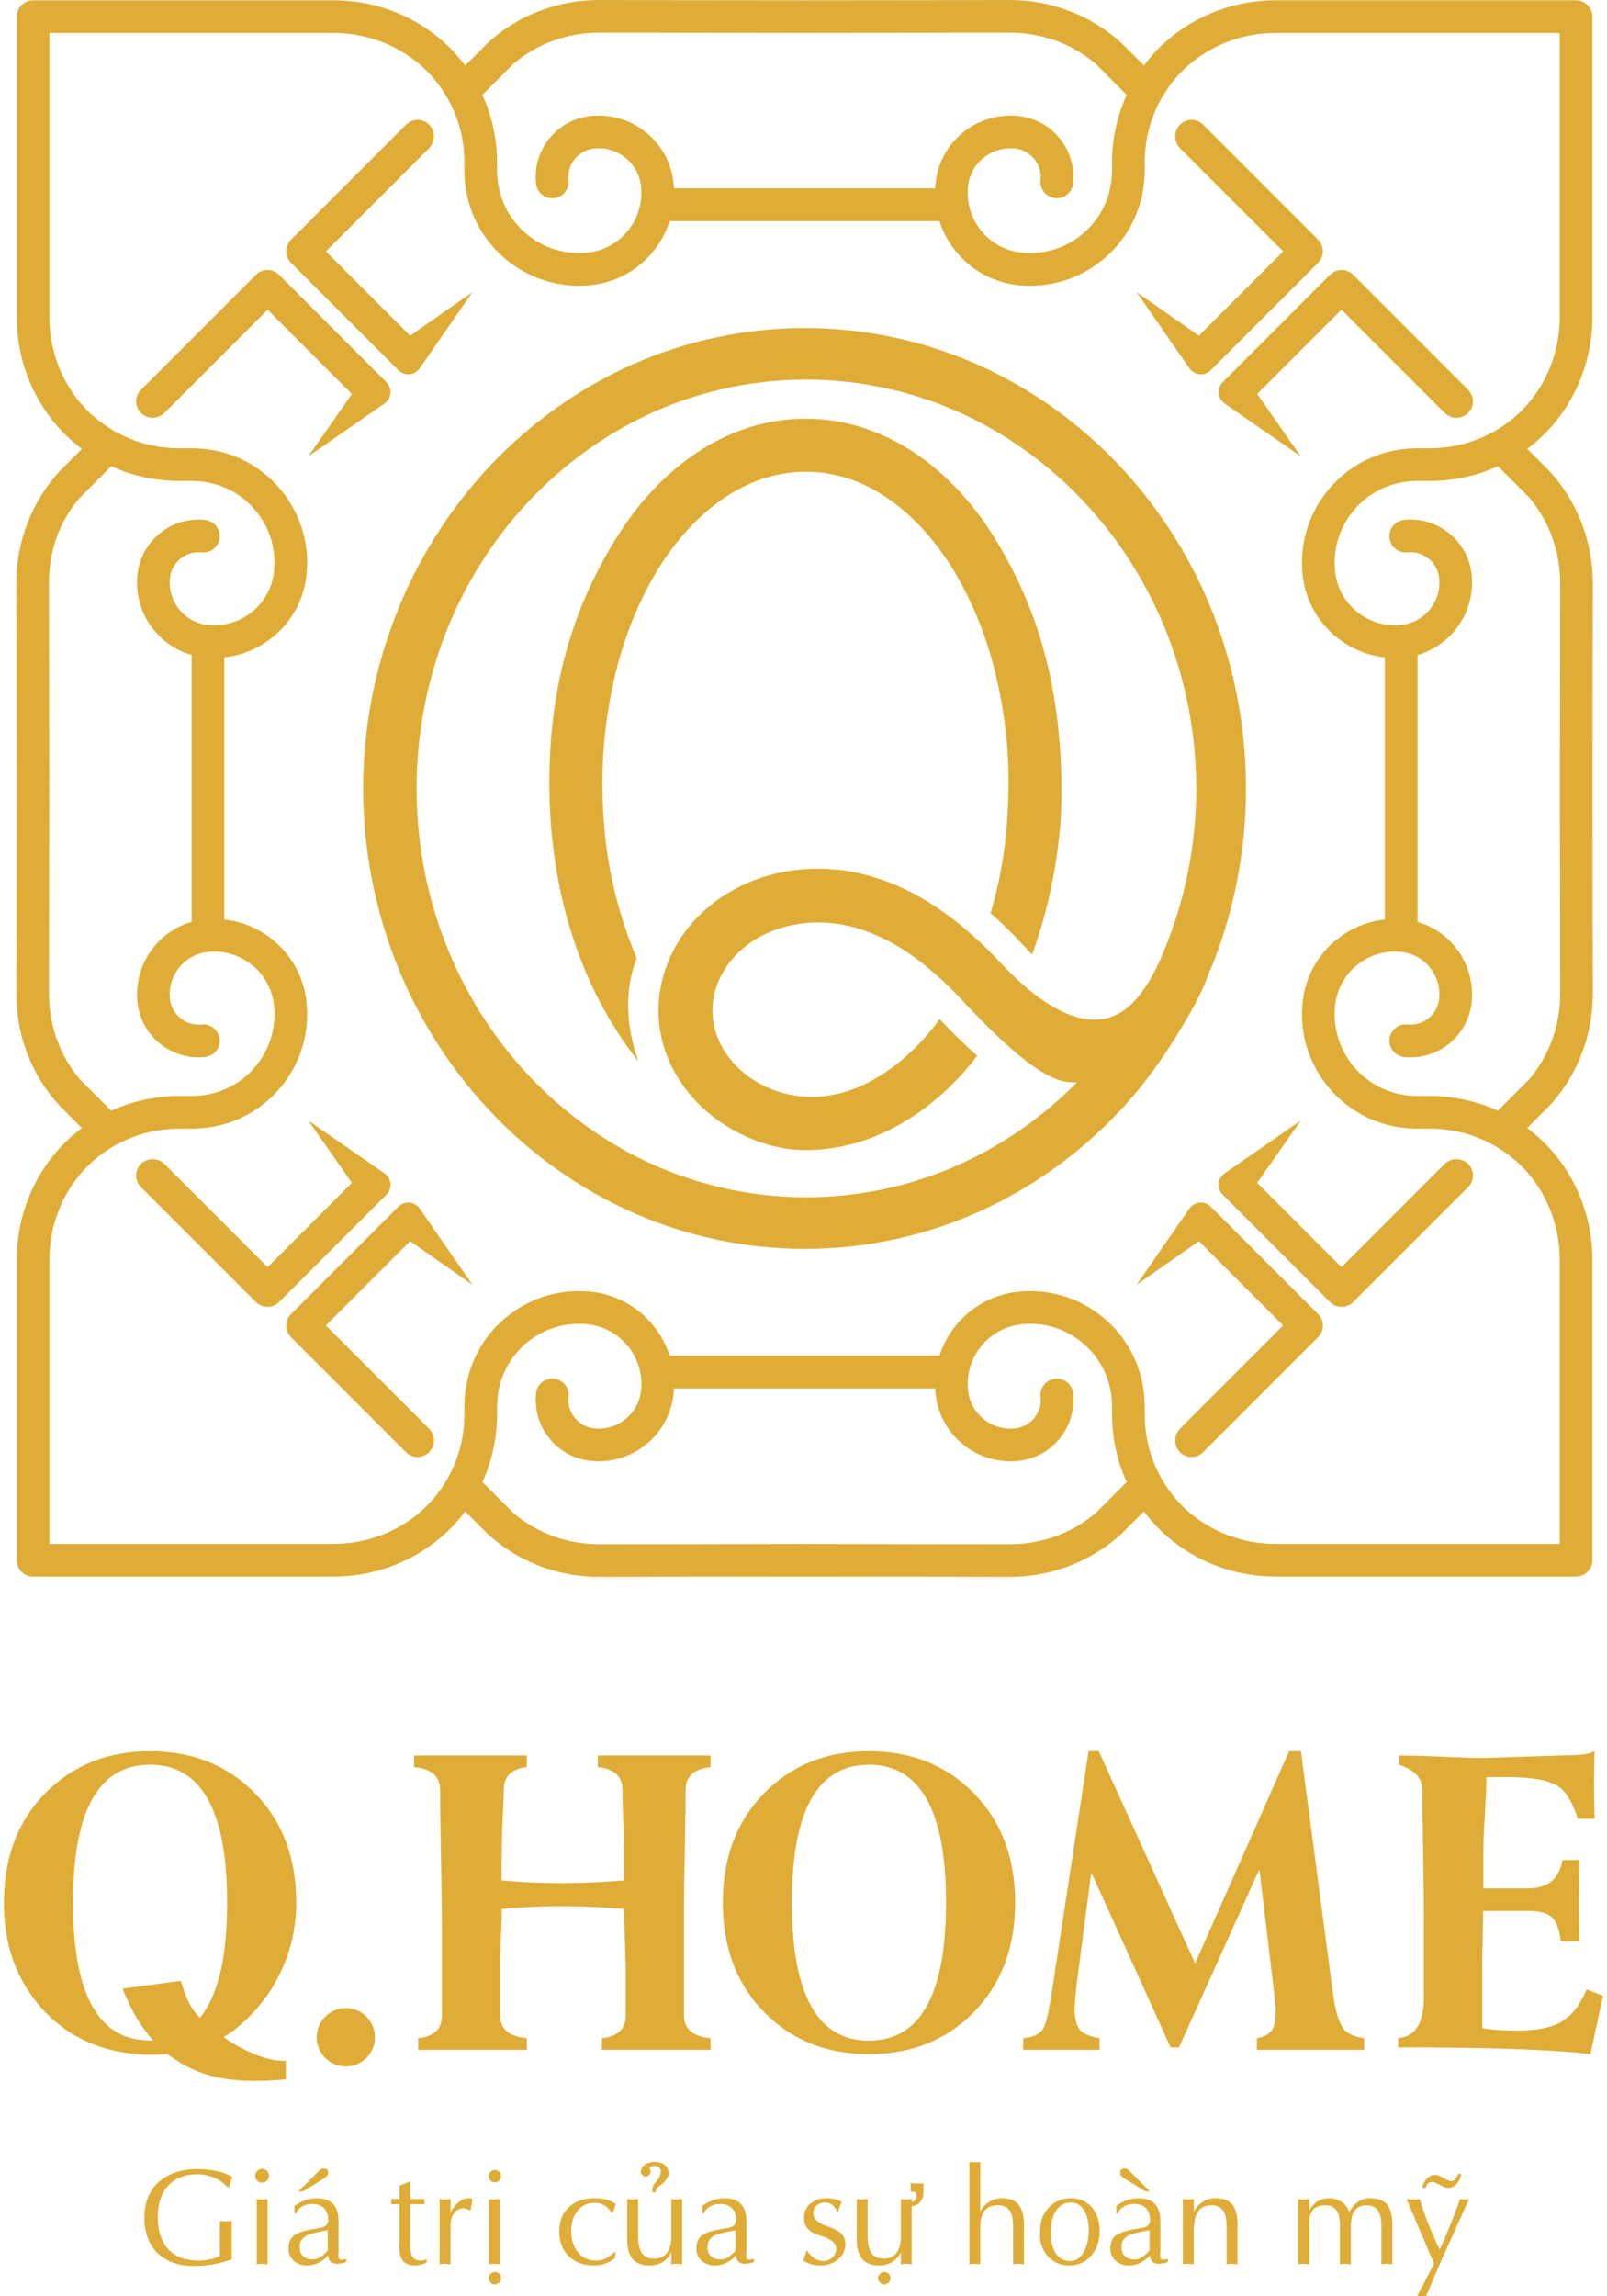 <?xml version="1.0" encoding="utf-8"?>
<!-- Generator: Adobe Illustrator 17.0.0, SVG Export Plug-In . SVG Version: 6.00 Build 0)  -->
<!DOCTYPE svg PUBLIC "-//W3C//DTD SVG 1.0//EN" "http://www.w3.org/TR/2001/REC-SVG-20010904/DTD/svg10.dtd">
<svg version="1.0" id="Layer_1" xmlns="http://www.w3.org/2000/svg" xmlns:xlink="http://www.w3.org/1999/xlink" x="0px" y="0px"
	 width="140px" height="200px" viewBox="0 0 140 200" enable-background="new 0 0 140 200" xml:space="preserve">
<g>
	<path fill="#DFAD37" d="M19.956,190.511h-0.122c-0.324-0.37-0.718-0.653-1.183-0.848c-0.465-0.195-0.962-0.292-1.49-0.292
		c-1.037,0-1.866,0.326-2.486,0.978c-0.619,0.652-0.928,1.567-0.928,2.743c0,1.197,0.301,2.128,0.905,2.795
		c0.603,0.668,1.486,1.001,2.647,1.001c0.332,0,0.657-0.034,0.978-0.102c0.321-0.067,0.612-0.168,0.875-0.304v-3.032l0.52,0.024
		l0.52-0.024v3.339c-0.52,0.185-1.057,0.327-1.605,0.425c-0.55,0.099-1.089,0.148-1.618,0.148c-1.447,0-2.555-0.399-3.322-1.198
		c-0.709-0.744-1.064-1.751-1.064-3.02c0-1.356,0.438-2.406,1.314-3.154c0.83-0.71,1.933-1.065,3.31-1.065
		c0.613,0,1.183,0.059,1.71,0.176c0.526,0.118,0.967,0.287,1.322,0.507c-0.054,0.128-0.105,0.272-0.154,0.434
		C20.038,190.204,19.994,190.361,19.956,190.511"/>
	<path fill="#DFAD37" d="M23.434,189.515c0,0.158-0.06,0.297-0.179,0.414c-0.12,0.117-0.259,0.176-0.417,0.176
		c-0.166,0-0.309-0.057-0.431-0.17c-0.122-0.114-0.183-0.254-0.183-0.42s0.061-0.31,0.183-0.434
		c0.122-0.123,0.265-0.186,0.431-0.186c0.158,0,0.297,0.061,0.417,0.181C23.374,189.196,23.434,189.343,23.434,189.515
		 M23.312,191.529v5.688l-0.474-0.045c-0.086,0-0.152,0.001-0.2,0.005c-0.049,0.004-0.138,0.018-0.269,0.041v-5.688
		c0.115,0.016,0.198,0.027,0.245,0.035c0.049,0.008,0.123,0.011,0.224,0.011L23.312,191.529z"/>
	<path fill="#DFAD37" d="M29.498,193.451v2.749l-0.024,0.168c0,0.158,0.019,0.273,0.059,0.344c0.038,0.071,0.121,0.106,0.248,0.106
		l0.376-0.074v0.26c-0.1,0.059-0.218,0.098-0.353,0.122l-0.428,0.046c-0.228,0-0.411-0.055-0.55-0.165
		c-0.139-0.109-0.224-0.3-0.254-0.57l-0.094,0.122c-0.509,0.506-1.095,0.758-1.759,0.758c-0.439,0-0.814-0.137-1.122-0.411
		c-0.309-0.273-0.463-0.627-0.463-1.059c0-0.466,0.135-0.829,0.407-1.085c0.272-0.257,0.87-0.464,1.797-0.622
		c0.401-0.066,0.666-0.117,0.792-0.156c0.308-0.105,0.464-0.313,0.464-0.625c0-0.444-0.12-0.788-0.357-1.033
		c-0.237-0.245-0.585-0.368-1.044-0.368c-0.387,0-0.718,0.103-0.996,0.307c-0.22,0.158-0.353,0.332-0.4,0.521h-0.144v-0.66
		c0.308-0.216,0.617-0.38,0.926-0.494c0.309-0.114,0.64-0.171,0.996-0.171C28.857,191.459,29.498,192.123,29.498,193.451
		 M27.496,189.371c0.046-0.046,0.113-0.115,0.2-0.205c0.087-0.091,0.169-0.164,0.246-0.217c0.05-0.024,0.098-0.049,0.145-0.076
		h0.093c0.217,0,0.351,0.079,0.405,0.237v0.144c0,0.097-0.008,0.16-0.024,0.192c-0.096,0.085-0.191,0.171-0.283,0.26l-1.875,1.157
		h-0.398L27.496,189.371z M28.549,195.985v-1.73l-0.428,0.07c-0.702,0.142-1.137,0.254-1.303,0.335
		c-0.474,0.212-0.712,0.552-0.712,1.019c0,0.37,0.102,0.648,0.302,0.832c0.2,0.186,0.488,0.279,0.861,0.279
		c0.166,0,0.338-0.044,0.516-0.131c0.176-0.086,0.319-0.192,0.428-0.315c0.065-0.05,0.138-0.115,0.217-0.194
		C28.509,196.071,28.549,196.016,28.549,195.985"/>
	<path fill="#DFAD37" d="M34.798,190.366l0.949-0.376v1.538h1.255l-0.023,0.261l0.023,0.191h-1.255v2.987l-0.023,0.404
		c0,0.583,0.082,0.99,0.248,1.221c0.142,0.197,0.359,0.295,0.648,0.295c0.105,0,0.205-0.011,0.304-0.034
		c0.099-0.024,0.181-0.044,0.246-0.064v0.29c-0.158,0.061-0.329,0.116-0.513,0.165c-0.183,0.047-0.344,0.072-0.482,0.072
		c-0.467,0-0.809-0.116-1.025-0.348c-0.251-0.267-0.376-0.711-0.376-1.337l0.023-0.191v-3.461h-0.734
		c0.015-0.046,0.023-0.117,0.023-0.213c0-0.112-0.008-0.192-0.023-0.238h0.734V190.366z"/>
	<path fill="#DFAD37" d="M38.3,197.217v-5.688c0.12,0.016,0.202,0.027,0.249,0.035c0.046,0.008,0.121,0.011,0.225,0.011l0.475-0.046
		v1.186l0.046-0.145c0.22-0.332,0.445-0.593,0.676-0.782c0.274-0.219,0.546-0.33,0.817-0.33c0.134,0,0.262,0.024,0.382,0.07
		l-0.168,0.995c-0.189-0.062-0.378-0.126-0.567-0.191c-0.317,0-0.569,0.096-0.759,0.289c-0.185,0.22-0.302,0.431-0.353,0.637
		c-0.05,0.204-0.075,0.498-0.075,0.879v3.078l-0.475-0.046c-0.088,0-0.156,0.002-0.202,0.006
		C38.526,197.181,38.435,197.195,38.3,197.217"/>
	<path fill="#DFAD37" d="M43.109,190.083c-0.143,0-0.27-0.055-0.379-0.166c-0.109-0.109-0.165-0.236-0.165-0.378
		c0-0.143,0.055-0.27,0.165-0.379c0.11-0.111,0.236-0.165,0.379-0.165c0.15,0,0.279,0.053,0.384,0.159
		c0.107,0.106,0.16,0.235,0.16,0.385c0,0.142-0.055,0.269-0.165,0.378C43.378,190.028,43.251,190.083,43.109,190.083
		 M43.109,198.971c-0.143,0-0.27-0.055-0.379-0.166c-0.109-0.109-0.165-0.236-0.165-0.378c0-0.143,0.055-0.269,0.165-0.379
		c0.11-0.109,0.236-0.165,0.379-0.165c0.15,0,0.279,0.053,0.384,0.159c0.107,0.106,0.16,0.235,0.16,0.385
		c0,0.142-0.055,0.269-0.165,0.378C43.378,198.916,43.251,198.971,43.109,198.971 M43.537,191.529v5.688l-0.474-0.045
		c-0.089,0-0.157,0.001-0.203,0.005c-0.046,0.004-0.137,0.018-0.272,0.041v-5.688c0.12,0.016,0.202,0.027,0.249,0.035
		c0.046,0.008,0.121,0.011,0.226,0.011L43.537,191.529z"/>
	<path fill="#DFAD37" d="M53.652,191.957l-0.261,0.781H53.3c-0.012-0.008-0.051-0.059-0.116-0.154
		c-0.065-0.094-0.139-0.178-0.22-0.252c-0.128-0.146-0.298-0.262-0.509-0.346c-0.212-0.085-0.43-0.128-0.654-0.128
		c-0.645,0-1.154,0.251-1.528,0.753c-0.339,0.454-0.509,1.018-0.509,1.689c0,0.768,0.196,1.392,0.588,1.869
		c0.391,0.478,0.914,0.718,1.57,0.718c0.332,0,0.629-0.068,0.892-0.203c0.196-0.104,0.445-0.289,0.746-0.556l0.069,0.024
		l-0.069,0.544c-0.262,0.204-0.545,0.358-0.85,0.462c-0.305,0.105-0.624,0.157-0.956,0.157c-0.964,0-1.718-0.286-2.262-0.857
		c-0.513-0.535-0.77-1.238-0.77-2.105c0-0.903,0.282-1.612,0.848-2.124c0.566-0.513,1.302-0.77,2.208-0.77
		c0.374,0,0.704,0.036,0.992,0.107C53.057,191.638,53.351,191.769,53.652,191.957"/>
	<path fill="#DFAD37" d="M59.428,191.529v5.688l-0.474-0.046c-0.086,0-0.152,0.002-0.201,0.006
		c-0.047,0.005-0.138,0.018-0.269,0.041v-1.041c-0.396,0.76-1.029,1.139-1.898,1.139c-0.656,0-1.145-0.184-1.464-0.552
		c-0.321-0.369-0.48-0.953-0.48-1.751v-3.484c0.119,0.016,0.202,0.027,0.247,0.035c0.047,0.008,0.123,0.011,0.227,0.011l0.474-0.046
		v3.2c0,0.664,0.106,1.162,0.318,1.493c0.212,0.331,0.58,0.497,1.105,0.497c0.544,0,0.937-0.212,1.181-0.637
		c0.193-0.324,0.289-0.752,0.289-1.285v-3.269c0.116,0.016,0.198,0.027,0.246,0.035c0.049,0.008,0.123,0.011,0.224,0.011
		L59.428,191.529z M56.818,190.933v-0.127c0-0.069,0.009-0.154,0.029-0.252c0.019-0.098,0.041-0.168,0.063-0.211l0.474-0.625
		l0.105-0.225c0.038-0.12,0.067-0.244,0.086-0.37c0-0.282-0.191-0.448-0.572-0.498c-0.204,0.034-0.345,0.106-0.422,0.213
		c0.046,0.096,0.077,0.191,0.093,0.285c0,0.119-0.034,0.22-0.102,0.303c-0.068,0.082-0.169,0.132-0.304,0.147
		c-0.115,0-0.22-0.045-0.313-0.136c-0.093-0.09-0.139-0.196-0.139-0.315l0.122-0.319c0.023-0.062,0.071-0.122,0.145-0.179
		c0.061-0.078,0.187-0.152,0.376-0.224c0.19-0.071,0.378-0.107,0.568-0.107c0.142,0,0.242,0.006,0.298,0.018
		c0.055,0.011,0.16,0.043,0.315,0.095c0.155,0.052,0.266,0.125,0.335,0.218c0.19,0.192,0.283,0.422,0.283,0.688
		c0,0.097-0.041,0.213-0.123,0.351c-0.084,0.137-0.191,0.288-0.322,0.454l-0.301,0.226l-0.226,0.156
		c-0.062,0.062-0.098,0.113-0.109,0.154c-0.011,0.041-0.021,0.072-0.029,0.096l-0.011,0.185H56.818z"/>
	<path fill="#DFAD37" d="M65.029,193.451v2.749l-0.024,0.168c0,0.158,0.019,0.273,0.059,0.344c0.038,0.071,0.121,0.106,0.248,0.106
		l0.376-0.074v0.26c-0.1,0.059-0.218,0.098-0.353,0.122l-0.428,0.046c-0.228,0-0.411-0.055-0.55-0.165
		c-0.139-0.109-0.224-0.3-0.254-0.57l-0.094,0.122c-0.509,0.506-1.095,0.758-1.759,0.758c-0.44,0-0.814-0.137-1.123-0.411
		c-0.308-0.273-0.462-0.627-0.462-1.059c0-0.466,0.135-0.829,0.408-1.085c0.272-0.257,0.87-0.464,1.797-0.622
		c0.401-0.066,0.665-0.117,0.792-0.156c0.308-0.105,0.463-0.313,0.463-0.625c0-0.444-0.119-0.788-0.356-1.033
		c-0.238-0.245-0.586-0.368-1.045-0.368c-0.386,0-0.717,0.103-0.995,0.307c-0.22,0.158-0.353,0.332-0.4,0.521h-0.144v-0.66
		c0.308-0.216,0.616-0.38,0.926-0.494c0.308-0.114,0.64-0.171,0.996-0.171C64.388,191.459,65.029,192.123,65.029,193.451
		 M64.08,195.985v-1.73l-0.428,0.07c-0.702,0.142-1.137,0.254-1.303,0.335c-0.474,0.212-0.712,0.552-0.712,1.019
		c0,0.37,0.1,0.648,0.302,0.832c0.2,0.186,0.487,0.279,0.861,0.279c0.166,0,0.338-0.044,0.515-0.131
		c0.177-0.086,0.321-0.192,0.429-0.315c0.065-0.05,0.138-0.115,0.217-0.194C64.041,196.071,64.08,196.016,64.08,195.985"/>
	<path fill="#DFAD37" d="M70.237,196.055h0.093c0.158,0.247,0.358,0.455,0.599,0.624c0.24,0.17,0.492,0.255,0.755,0.255
		c0.316,0,0.589-0.1,0.818-0.301s0.345-0.463,0.345-0.787c0-0.482-0.467-0.858-1.401-1.129c-0.934-0.27-1.401-0.771-1.401-1.504
		c0-0.552,0.184-0.982,0.553-1.291c0.368-0.308,0.832-0.463,1.392-0.463c0.277,0,0.55,0.035,0.815,0.104
		c0.193,0.051,0.365,0.118,0.516,0.203c-0.121,0.286-0.217,0.571-0.29,0.857h-0.093c-0.089-0.216-0.226-0.402-0.411-0.556
		c-0.185-0.155-0.387-0.231-0.607-0.231c-0.317,0-0.573,0.082-0.77,0.248c-0.196,0.166-0.295,0.408-0.295,0.723
		c0,0.474,0.465,0.863,1.397,1.163c0.931,0.301,1.398,0.784,1.398,1.447c0,0.589-0.234,1.065-0.7,1.423
		c-0.418,0.316-0.911,0.474-1.482,0.474c-0.552,0-1.049-0.134-1.492-0.405c0.061-0.189,0.109-0.332,0.143-0.428
		C70.183,196.294,70.222,196.151,70.237,196.055"/>
	<path fill="#DFAD37" d="M79.427,191.79c0.15-0.039,0.255-0.099,0.315-0.182c0.06-0.084,0.09-0.189,0.09-0.316
		c0-0.158-0.032-0.268-0.093-0.33c-0.027-0.038-0.099-0.062-0.218-0.069c-0.117-0.008-0.179-0.026-0.187-0.053v-0.711l0.353,0.052
		h0.787l-0.024,0.185v0.451c0,0.208-0.02,0.388-0.061,0.541c-0.039,0.152-0.124,0.304-0.251,0.455
		c-0.093,0.112-0.194,0.192-0.301,0.239c-0.108,0.048-0.245,0.08-0.411,0.096v5.068l-0.475-0.045c-0.084,0-0.151,0.001-0.199,0.006
		c-0.049,0.003-0.139,0.017-0.27,0.039v-1.041c-0.397,0.76-1.029,1.14-1.898,1.14c-0.656,0-1.145-0.184-1.464-0.553
		c-0.321-0.368-0.481-0.952-0.481-1.751v-3.484c0.12,0.016,0.203,0.027,0.249,0.035c0.046,0.008,0.122,0.011,0.226,0.011
		l0.474-0.046v3.2c0,0.664,0.106,1.162,0.318,1.493c0.212,0.332,0.58,0.498,1.105,0.498c0.544,0,0.938-0.212,1.181-0.637
		c0.193-0.324,0.289-0.753,0.289-1.285v-3.27c0.116,0.016,0.199,0.027,0.246,0.035c0.049,0.008,0.122,0.011,0.222,0.011l0.475-0.046
		V191.79z M77.037,198.971c-0.143,0-0.271-0.055-0.382-0.165c-0.113-0.111-0.168-0.236-0.168-0.379c0-0.142,0.055-0.269,0.168-0.379
		c0.111-0.109,0.238-0.165,0.382-0.165c0.15,0,0.279,0.053,0.385,0.159c0.106,0.106,0.158,0.235,0.158,0.385
		c0,0.143-0.054,0.269-0.165,0.379C77.306,198.916,77.179,198.971,77.037,198.971"/>
	<path fill="#DFAD37" d="M84.449,197.217v-8.912l0.474,0.024l0.475-0.024v4.318c0.204-0.374,0.468-0.661,0.792-0.863
		c0.324-0.2,0.693-0.301,1.105-0.301c0.672,0,1.158,0.194,1.461,0.582c0.304,0.387,0.455,0.967,0.455,1.738v3.437l-0.474-0.046
		c-0.085,0-0.151,0.002-0.2,0.006c-0.049,0.004-0.14,0.018-0.275,0.041v-3.176c0-0.686-0.09-1.176-0.272-1.47
		c-0.204-0.332-0.554-0.498-1.053-0.498c-0.528,0-0.917,0.158-1.166,0.474c-0.248,0.317-0.373,0.792-0.373,1.425v3.245l-0.475-0.046
		c-0.088,0-0.156,0.002-0.202,0.006C84.675,197.181,84.585,197.195,84.449,197.217"/>
	<path fill="#DFAD37" d="M90.612,194.324c0-0.844,0.255-1.533,0.764-2.066c0.509-0.533,1.156-0.798,1.939-0.798
		c0.744,0,1.344,0.264,1.803,0.792c0.456,0.528,0.685,1.229,0.685,2.101c0,0.814-0.226,1.497-0.677,2.048
		c-0.498,0.61-1.165,0.914-2.001,0.914c-0.71,0-1.303-0.244-1.778-0.734c-0.505-0.525-0.757-1.189-0.757-1.991L90.612,194.324z
		 M93.291,191.836c-0.61,0-1.069,0.286-1.377,0.856c-0.251,0.467-0.376,1.068-0.376,1.8c0,0.671,0.125,1.225,0.376,1.661
		c0.301,0.52,0.737,0.781,1.307,0.781c0.552,0,0.979-0.321,1.279-0.961c0.236-0.506,0.353-1.062,0.353-1.672
		c0-0.649-0.106-1.189-0.318-1.62C94.258,192.118,93.843,191.836,93.291,191.836"/>
	<path fill="#DFAD37" d="M101.092,193.451v2.749l-0.024,0.168c0,0.158,0.02,0.273,0.059,0.344c0.038,0.071,0.121,0.106,0.248,0.106
		l0.376-0.074v0.26c-0.1,0.059-0.218,0.098-0.352,0.122l-0.429,0.046c-0.227,0-0.41-0.055-0.55-0.165
		c-0.138-0.109-0.224-0.3-0.254-0.57l-0.093,0.122c-0.509,0.506-1.096,0.758-1.76,0.758c-0.439,0-0.814-0.137-1.122-0.411
		c-0.309-0.273-0.463-0.627-0.463-1.059c0-0.466,0.135-0.829,0.408-1.085c0.272-0.257,0.871-0.464,1.797-0.622
		c0.401-0.066,0.666-0.117,0.792-0.156c0.309-0.105,0.464-0.313,0.464-0.625c0-0.444-0.119-0.788-0.357-1.033
		c-0.237-0.245-0.585-0.368-1.044-0.368c-0.386,0-0.718,0.103-0.996,0.307c-0.22,0.158-0.353,0.332-0.4,0.521H97.25v-0.66
		c0.308-0.216,0.617-0.38,0.926-0.494c0.309-0.114,0.641-0.171,0.996-0.171C100.452,191.459,101.092,192.123,101.092,193.451
		 M100.178,190.863h-0.405l-1.868-1.157c-0.097-0.089-0.192-0.175-0.284-0.26c-0.016-0.031-0.023-0.095-0.023-0.192v-0.144
		c0.053-0.158,0.187-0.237,0.398-0.237h0.099c0.046,0.027,0.093,0.052,0.139,0.076c0.08,0.053,0.165,0.125,0.251,0.217
		c0.087,0.09,0.154,0.159,0.2,0.205L100.178,190.863z M100.143,195.985v-1.73l-0.428,0.07c-0.702,0.142-1.137,0.254-1.302,0.335
		c-0.475,0.212-0.712,0.552-0.712,1.019c0,0.37,0.1,0.648,0.301,0.832c0.2,0.186,0.488,0.279,0.861,0.279
		c0.166,0,0.339-0.044,0.516-0.131c0.177-0.086,0.319-0.192,0.428-0.315c0.065-0.05,0.138-0.115,0.217-0.194
		C100.103,196.071,100.143,196.016,100.143,195.985"/>
	<path fill="#DFAD37" d="M103.054,197.217v-5.688c0.12,0.016,0.203,0.027,0.249,0.035c0.046,0.008,0.121,0.011,0.225,0.011
		l0.475-0.046v1.094c0.204-0.374,0.468-0.661,0.792-0.863c0.325-0.2,0.693-0.301,1.105-0.301c0.68,0,1.168,0.19,1.468,0.568
		c0.299,0.378,0.448,0.962,0.448,1.753v3.437l-0.474-0.046c-0.085,0-0.151,0.002-0.2,0.006c-0.049,0.004-0.14,0.018-0.275,0.041
		v-3.176c0-0.633-0.078-1.094-0.237-1.383c-0.204-0.389-0.567-0.585-1.087-0.585c-0.584,0-0.993,0.214-1.233,0.642
		c-0.205,0.362-0.307,0.939-0.307,1.73v2.771l-0.475-0.046c-0.088,0-0.156,0.002-0.202,0.006
		C103.279,197.181,103.189,197.195,103.054,197.217"/>
	<path fill="#DFAD37" d="M113.1,197.217v-5.688c0.12,0.016,0.202,0.027,0.248,0.035c0.046,0.008,0.122,0.011,0.226,0.011
		l0.475-0.046v1.018c0.204-0.354,0.438-0.618,0.7-0.792c0.297-0.196,0.648-0.296,1.053-0.296c0.386,0,0.738,0.105,1.06,0.313
		c0.319,0.209,0.543,0.5,0.671,0.874c0.235-0.396,0.501-0.694,0.798-0.891c0.297-0.196,0.647-0.296,1.048-0.296
		c0.699,0,1.201,0.201,1.51,0.603c0.274,0.366,0.411,0.939,0.411,1.718v3.437l-0.474-0.046c-0.085,0-0.152,0.002-0.2,0.006
		c-0.049,0.004-0.14,0.018-0.275,0.041v-3.176c0-0.621-0.076-1.078-0.225-1.371c-0.205-0.397-0.571-0.596-1.099-0.596
		c-0.529,0-0.901,0.214-1.118,0.642c-0.155,0.309-0.231,0.735-0.231,1.279v3.223l-0.474-0.046c-0.089,0-0.157,0.002-0.203,0.006
		c-0.046,0.004-0.137,0.018-0.272,0.041v-3.482c0-1.108-0.419-1.662-1.255-1.662c-0.563,0-0.955,0.169-1.175,0.509
		c-0.165,0.255-0.248,0.646-0.248,1.175v3.46l-0.475-0.046c-0.088,0-0.156,0.002-0.202,0.006
		C113.325,197.181,113.235,197.195,113.1,197.217"/>
	<path fill="#DFAD37" d="M124.928,197.148l-2.395-5.619c0.096,0.016,0.187,0.027,0.274,0.035s0.184,0.011,0.292,0.011
		c0.089,0,0.189-0.006,0.298-0.017c0.11-0.011,0.201-0.021,0.274-0.029c0.236,0.745,0.488,1.458,0.756,2.141
		c0.268,0.683,0.599,1.439,0.998,2.269c0.251-0.52,0.552-1.223,0.905-2.104c0.353-0.882,0.643-1.65,0.87-2.306
		c0.062,0.016,0.125,0.027,0.189,0.035s0.135,0.011,0.218,0.011c0.061,0,0.186-0.015,0.376-0.046
		c-0.815,1.81-1.263,2.81-1.349,2.998c-0.633,1.393-1.061,2.346-1.285,2.858c-0.482,1.1-0.884,2.055-1.203,2.865
		c-0.073-0.016-0.14-0.027-0.2-0.035c-0.06-0.008-0.129-0.011-0.205-0.011c-0.112,0-0.195,0.003-0.248,0.011
		c-0.073,0.024-0.125,0.035-0.157,0.035L124.928,197.148z M124.204,190.557h-0.312c0.064-0.316,0.2-0.585,0.404-0.804
		c0.204-0.22,0.441-0.33,0.711-0.33c0.129,0,0.214,0.007,0.261,0.023l0.498,0.261c0.135,0.077,0.271,0.141,0.405,0.191
		c0.03,0.008,0.077,0.021,0.137,0.041s0.1,0.028,0.124,0.028c0.069,0,0.14-0.02,0.211-0.061c0.071-0.039,0.126-0.089,0.168-0.147
		c0.041-0.058,0.079-0.129,0.119-0.211c0.038-0.084,0.069-0.15,0.093-0.2h0.283c-0.062,0.332-0.184,0.61-0.365,0.833
		c-0.204,0.252-0.454,0.376-0.746,0.376c-0.12,0-0.205-0.007-0.257-0.022c-0.053-0.016-0.22-0.095-0.501-0.237
		c-0.15-0.078-0.263-0.133-0.336-0.168c-0.131-0.062-0.24-0.093-0.33-0.093l-0.237,0.046c-0.077,0.031-0.145,0.093-0.205,0.185
		C124.269,190.36,124.228,190.457,124.204,190.557"/>
	<path fill-rule="evenodd" clip-rule="evenodd" fill="#DFAD37" d="M30.128,174.903c1.402,0,2.539,1.137,2.539,2.539
		c0,1.402-1.137,2.539-2.539,2.539c-1.402,0-2.539-1.137-2.539-2.539C27.589,176.04,28.726,174.903,30.128,174.903"/>
	<path fill-rule="evenodd" clip-rule="evenodd" fill="#DFAD37" d="M36.074,153.914v-1.017h9.824v1.017
		c-1.342,0.14-2.01,0.804-2.01,1.979c0,0.524-0.033,1.383-0.095,2.57c-0.067,1.188-0.099,2.96-0.099,5.316
		c3.627,0.337,7.031,0.291,10.66,0v-3.281c0-0.511-0.023-1.279-0.067-2.303c-0.045-1.023-0.061-1.789-0.061-2.302
		c0-1.175-0.719-1.839-2.145-1.979v-1.017h9.824v1.017c-1.447,0.14-2.172,0.804-2.172,1.979c0,1.182-0.023,2.949-0.072,5.299
		c-0.05,2.357-0.072,4.116-0.072,5.285v9.062c0,1.175,0.773,1.839,2.316,1.979v1.017h-9.469v-1.017
		c1.387-0.14,2.077-0.804,2.077-1.979v-4.197l-0.16-5.084c-3.621-0.29-7.011-0.334-10.632,0c0,0.474-0.027,1.254-0.078,2.339
		c-0.044,1.035-0.067,1.814-0.067,2.338v4.605c0,1.175,0.774,1.839,2.322,1.979v1.017H36.43v-1.017
		c1.381-0.14,2.071-0.804,2.071-1.979v-7.332c0-1.372-0.028-3.424-0.078-6.158c-0.055-2.734-0.084-4.786-0.084-6.156
		C38.34,154.718,37.583,154.054,36.074,153.914"/>
	<path fill-rule="evenodd" clip-rule="evenodd" fill="#DFAD37" d="M19.472,177.432c0.383-0.221,0.745-0.466,1.081-0.737
		c1.261-1.013,2.41-2.362,3.04-3.367c1.475-2.344,2.216-4.883,2.216-7.617c0-3.953-1.23-7.156-3.687-9.615
		c-2.383-2.381-5.401-3.57-9.056-3.57c-3.643,0-6.656,1.189-9.04,3.57c-2.456,2.46-3.687,5.662-3.687,9.615
		c0,3.647,1.075,6.693,3.23,9.133c1.229,1.391,2.678,2.433,4.347,3.126c1.961,0.815,4.358,1.145,6.668,0.929
		c3.191,2.435,6.44,2.527,10.318,2.211v-1.62C23.417,179.572,21.333,178.713,19.472,177.432 M15.75,172.528
		c-2.013,0.269-3.058,0.408-5.071,0.675c0.524,1.41,1.527,3.291,2.67,4.522c-0.902,0.018-2.008-0.123-2.827-0.537
		c-2.775-1.34-4.161-5.166-4.161-11.478c0-8.008,2.233-12.009,6.705-12.009c4.483,0,6.722,4.001,6.722,12.009
		c0,4.758-0.79,8.103-2.369,10.036C16.416,174.757,16.08,173.56,15.75,172.528"/>
	<path fill-rule="evenodd" clip-rule="evenodd" fill="#DFAD37" d="M84.751,156.095c-2.383-2.382-5.403-3.57-9.055-3.57
		c-3.643,0-6.656,1.188-9.039,3.57c-2.456,2.459-3.687,5.669-3.687,9.615c0,3.958,1.23,7.173,3.687,9.633
		c2.383,2.381,5.396,3.568,9.039,3.568c3.653,0,6.673-1.188,9.055-3.568c2.456-2.461,3.688-5.676,3.688-9.633
		C88.439,161.764,87.207,158.554,84.751,156.095 M75.695,177.737c-4.471,0-6.705-4.007-6.705-12.026
		c0-8.008,2.234-12.009,6.705-12.009c4.484,0,6.722,4.001,6.722,12.009C82.417,173.73,80.179,177.737,75.695,177.737"/>
	<path fill-rule="evenodd" clip-rule="evenodd" fill="#DFAD37" d="M112.305,152.526h1.031l2.774,20.979
		c0.217,1.621,0.528,2.686,0.946,3.21c0.323,0.42,0.925,0.687,1.794,0.804v1.017h-9.351v-1.017c0.696-0.116,1.159-0.391,1.387-0.822
		c0.167-0.305,0.244-0.859,0.244-1.657c0-0.298-0.088-1.188-0.272-2.673l-1.131-9.457h-0.061l-6.951,15.413h-0.734l-6.857-15.127
		h-0.067l-1.203,9.202c-0.156,1.206-0.228,2.07-0.228,2.607c0,0.87,0.167,1.48,0.501,1.839c0.295,0.305,0.852,0.536,1.665,0.676
		v1.017h-6.656v-1.017c0.835-0.073,1.403-0.323,1.699-0.75c0.261-0.377,0.517-1.431,0.78-3.154l3.218-21.089h0.892l8.393,18.482
		L112.305,152.526z"/>
	<path fill-rule="evenodd" clip-rule="evenodd" fill="#DFAD37" d="M129.134,176.647c0.797,0.14,1.782,0.214,2.969,0.214
		c1.61,0,2.835-0.208,3.675-0.628c1.031-0.524,1.849-1.51,2.445-2.96l1.437,0.554l-1.109,5.085
		c-3.208-0.396-8.788-0.591-16.742-0.591v-0.803c1.487-0.141,2.234-1.316,2.234-3.514v-7.046c0-1.229-0.023-3.069-0.061-5.535
		c-0.045-2.461-0.068-4.306-0.068-5.53c0-1.01-0.68-1.742-2.039-2.192v-0.804c0.836,0,2.094,0.034,3.766,0.104
		c1.676,0.07,2.935,0.136,3.77,0.109l6.561-0.213c1.208-0.039,2.193,0.018,2.952-0.372c-0.076,2.08-0.07,3.812,0,5.882h-1.465
		c-0.456-1.401-1.008-2.332-1.648-2.782c-0.807-0.561-2.295-0.841-4.472-0.841h-1.843c0,0.664-0.045,1.724-0.128,3.179
		c-0.09,1.406-0.135,2.461-0.135,3.18v3.337h3.832c1.766,0,2.785-0.829,3.052-2.484h1.471c-0.07,2.514-0.073,4.57,0,7.081h-1.615
		c-0.123-1.023-0.378-1.717-0.774-2.082c-0.401-0.372-1.075-0.556-2.033-0.556h-3.964c0,0.537-0.012,1.347-0.034,2.437
		c-0.023,1.089-0.034,1.905-0.034,2.454V176.647z"/>
	<path fill-rule="evenodd" clip-rule="evenodd" fill="#DFAD37" d="M105.144,85.204c0.183-0.52,0.426-1.011,0.625-1.524
		c1.845-4.774,2.777-9.892,2.777-15.008c0-5.116-0.932-10.233-2.777-15.007c-1.85-4.784-4.607-9.213-8.105-12.964
		c-3.507-3.762-7.761-6.834-12.461-8.929c-4.713-2.102-9.872-3.197-15.03-3.204c-5.161-0.007-10.325,1.076-15.046,3.164
		c-4.713,2.088-8.98,5.153-12.504,8.911c-3.516,3.751-6.293,8.186-8.159,12.976c-1.864,4.784-2.827,9.919-2.827,15.053
		c0,5.135,0.963,10.268,2.827,15.053c1.866,4.79,4.643,9.224,8.159,12.975c3.524,3.76,7.791,6.825,12.504,8.911
		c4.721,2.091,9.885,3.172,15.046,3.165c5.159-0.007,10.318-1.101,15.03-3.202c4.7-2.096,8.954-5.168,12.461-8.93
		c2.38-2.551,4.337-5.462,6.055-8.489c0.501-0.881,0.967-1.784,1.348-2.725C105.097,85.355,105.118,85.278,105.144,85.204
		 M85.129,91.952c-1.141-1.016-2.22-2.069-3.263-3.186c-1.133,1.555-2.511,2.996-4.045,4.149c-2.996,2.245-6.557,3.348-10.22,2.093
		c-3.35-1.149-6.005-4.274-5.457-7.961c0.343-2.311,1.973-4.304,3.984-5.416c2.194-1.215,4.807-1.541,7.26-1.092
		c2.614,0.48,5.026,1.812,7.087,3.454c1.102,0.876,2.134,1.839,3.098,2.863c1.912,2.034,6.706,7.23,9.532,7.396l0.708,0.043
		l-0.508,0.493c-2.876,2.793-6.238,5.091-9.904,6.713c-4.152,1.838-8.685,2.787-13.225,2.78c-4.536-0.006-9.063-0.967-13.207-2.815
		c-4.151-1.851-7.905-4.568-11.003-7.891c-3.107-3.332-5.556-7.272-7.196-11.52c-1.646-4.258-2.476-8.822-2.476-13.385
		c0-4.561,0.83-9.125,2.476-13.383c1.64-4.249,4.09-8.187,7.196-11.52c3.098-3.322,6.852-6.04,11.003-7.893
		c4.144-1.847,8.673-2.807,13.207-2.813c4.54-0.008,9.074,0.943,13.225,2.779c4.162,1.841,7.932,4.553,11.043,7.874
		c3.125,3.332,5.592,7.277,7.251,11.531c1.663,4.268,2.522,8.845,2.522,13.425c0,4.58-0.859,9.158-2.522,13.426
		c-0.683,1.754-1.462,3.482-2.706,4.92c-0.865,1-1.946,1.676-3.284,1.782c-0.983,0.079-1.963-0.166-2.862-0.553
		c-0.956-0.412-1.857-0.995-2.681-1.631c-1.148-0.882-2.203-1.902-3.192-2.957c-1.116-1.19-2.313-2.305-3.587-3.322
		c-1.314-1.048-2.725-1.979-4.23-2.731c-1.553-0.776-3.21-1.355-4.919-1.671c-3.507-0.647-7.272-0.152-10.397,1.603
		c-1.612,0.905-3.05,2.12-4.151,3.608c-1.13,1.527-1.905,3.328-2.192,5.207c-0.288,1.903-0.074,3.894,0.641,5.684
		c0.698,1.745,1.813,3.311,3.205,4.572c0.831,0.751,1.752,1.396,2.739,1.925c1.82,0.976,3.812,1.594,5.885,1.636
		c3.162,0.062,6.201-0.885,8.894-2.507C81.271,96.209,83.432,94.208,85.129,91.952 M89.921,83.135
		c0.861-2.369,1.492-4.778,1.93-7.265c0.45-2.565,0.684-5.116,0.632-7.72c-0.164-7.958-1.772-14.896-6.071-21.664
		c-3.594-5.659-9.298-10.02-16.241-10.02c-6.941,0-12.659,4.395-16.259,10.05c-4.27,6.709-6.043,13.713-6.052,21.628
		c-0.007,8.709,2.31,17.386,7.757,24.305c-0.02-0.056-0.041-0.114-0.061-0.17c-0.989-2.921-1.191-5.914-0.098-8.83
		c-1.032-2.497-1.821-5.055-2.315-7.713c-0.466-2.509-0.661-5.04-0.661-7.591c0-3.059,0.35-6.052,1.034-9.034
		c0.707-3.077,1.772-5.943,3.321-8.702c2.739-4.874,7.415-9.299,13.334-9.322c5.959-0.023,10.599,4.451,13.346,9.343
		c1.51,2.689,2.556,5.486,3.263,8.484c0.719,3.049,1.097,6.098,1.08,9.232c-0.011,2.111-0.13,4.208-0.439,6.298
		c-0.256,1.726-0.639,3.418-1.124,5.092c0.692,0.594,1.341,1.224,1.979,1.876C88.832,81.98,89.367,82.567,89.921,83.135"/>
	<path fill-rule="evenodd" clip-rule="evenodd" fill="#DFAD37" d="M127.931,103.366l-10.02,10.018
		c-0.542,0.57-1.444,0.593-2.013,0.049c-0.009-0.007-0.021-0.019-0.03-0.028l-9.193-9.194l-0.164-0.165
		c-0.47-0.475-0.466-1.242,0.009-1.711c0.049-0.049,0.107-0.096,0.165-0.137l6.635-4.599l-3.794,5.426l7.342,7.343l8.983-8.985
		c0.56-0.551,1.462-0.572,2.031-0.03C128.453,101.895,128.473,102.797,127.931,103.366 M104.789,126.51l10.018-10.02
		c0.57-0.543,0.59-1.444,0.049-2.013c-0.009-0.009-0.02-0.023-0.029-0.029l-9.192-9.195l-0.166-0.163
		c-0.475-0.471-1.241-0.468-1.711,0.008c-0.049,0.049-0.095,0.107-0.138,0.165l-4.597,6.635l5.425-3.794l7.343,7.343l-8.984,8.984
		c-0.552,0.56-0.575,1.462-0.03,2.03C103.318,127.031,104.219,127.054,104.789,126.51 M12.253,103.366l10.02,10.018
		c0.542,0.57,1.444,0.593,2.013,0.049c0.009-0.007,0.021-0.019,0.03-0.028l9.193-9.194l0.164-0.165
		c0.471-0.475,0.466-1.242-0.009-1.711c-0.049-0.049-0.107-0.096-0.165-0.137l-6.635-4.599l3.794,5.426l-7.343,7.343l-8.983-8.985
		c-0.559-0.551-1.461-0.572-2.03-0.03C11.733,101.895,11.711,102.797,12.253,103.366 M70.092,120.93H58.716
		c-0.007,0.16-0.018,0.32-0.036,0.48c-0.187,1.744-1.042,3.311-2.407,4.411c-1.365,1.101-3.076,1.601-4.821,1.418
		c-1.421-0.152-2.698-0.849-3.595-1.963c-0.899-1.112-1.308-2.508-1.157-3.931c0.084-0.781,0.785-1.348,1.567-1.264
		c0.782,0.085,1.349,0.786,1.265,1.568c-0.071,0.666,0.121,1.318,0.541,1.839c0.42,0.521,1.017,0.849,1.682,0.92
		c0.992,0.105,1.959-0.182,2.732-0.804c0.773-0.622,1.257-1.511,1.363-2.498c0.308-2.868-1.777-5.456-4.646-5.762
		c-1.894-0.204-3.753,0.344-5.236,1.539c-1.482,1.196-2.41,2.898-2.613,4.791c-0.038,0.361-0.055,0.746-0.05,1.146
		c0,0.025,0,0.05-0.001,0.073c0.046,2.137-0.397,4.258-1.276,6.19l2.702,2.701c2.062,1.752,4.697,2.712,7.463,2.712
		c0,0,8.97,0,17.925-0.025c8.956,0.025,17.875,0.025,17.875,0.025c2.767,0,5.399-0.961,7.464-2.712l2.7-2.701
		c-0.877-1.931-1.321-4.053-1.274-6.19c-0.001-0.024-0.001-0.049-0.001-0.073c0.007-0.4-0.011-0.785-0.05-1.146
		c-0.204-1.893-1.132-3.595-2.614-4.791c-1.481-1.194-3.34-1.743-5.234-1.539c-2.869,0.306-4.953,2.893-4.646,5.762
		c0.106,0.988,0.59,1.876,1.364,2.498c0.772,0.622,1.74,0.909,2.731,0.804c0.664-0.071,1.262-0.399,1.683-0.92
		c0.42-0.52,0.612-1.173,0.54-1.839c-0.085-0.782,0.483-1.484,1.264-1.568c0.783-0.084,1.483,0.483,1.567,1.264
		c0.152,1.422-0.259,2.819-1.155,3.931c-0.899,1.114-2.176,1.811-3.596,1.963c-1.744,0.183-3.457-0.317-4.821-1.418
		c-1.365-1.1-2.218-2.667-2.407-4.411c-0.017-0.16-0.029-0.319-0.037-0.48H70.092z M35.395,126.51l-10.018-10.02
		c-0.57-0.543-0.59-1.444-0.049-2.013c0.008-0.009,0.021-0.023,0.029-0.029l9.193-9.195l0.165-0.163
		c0.474-0.471,1.241-0.468,1.711,0.008c0.049,0.049,0.096,0.107,0.137,0.165l4.598,6.635l-5.425-3.794l-7.343,7.343l8.983,8.984
		c0.552,0.56,0.575,1.462,0.033,2.03C36.866,127.031,35.964,127.054,35.395,126.51 M123.492,68.671v11.626
		c1.293,0.368,2.437,1.123,3.297,2.191c1.101,1.365,1.604,3.077,1.417,4.821c-0.152,1.419-0.849,2.697-1.963,3.595
		c-1.114,0.898-2.511,1.308-3.928,1.157c-0.782-0.085-1.348-0.785-1.264-1.568c0.085-0.781,0.786-1.348,1.568-1.263
		c0.664,0.07,1.316-0.122,1.838-0.543c0.522-0.421,0.848-1.018,0.919-1.682c0.106-0.988-0.178-1.956-0.801-2.729
		c-0.623-0.774-1.512-1.258-2.498-1.364c-2.874-0.307-5.455,1.778-5.762,4.648c-0.204,1.893,0.343,3.752,1.539,5.234
		c1.195,1.483,2.897,2.411,4.79,2.613c0.476,0.051,0.971,0.064,1.465,0.042c0.06-0.002,0.12-0.002,0.178,0.002
		c0.717-0.011,1.438,0.033,2.152,0.128c0.001,0,0.003,0.002,0.003,0.002c0.008,0,0.015,0.001,0.02,0.002
		c0.172,0.023,0.339,0.049,0.501,0.076c0.099,0.018,0.199,0.035,0.3,0.055c0.109,0.019,0.219,0.042,0.326,0.064
		c0.093,0.02,0.187,0.042,0.282,0.064c0.169,0.039,0.335,0.081,0.496,0.124c0.009,0.002,0.033,0.009,0.042,0.014
		c0.319,0.086,0.634,0.183,0.936,0.289c0.055,0.019,0.106,0.041,0.156,0.066c0.338,0.123,0.668,0.26,0.993,0.408l2.711-2.712
		c1.752-2.064,2.714-4.698,2.714-7.464c0,0,0-8.92-0.027-17.876c0.027-8.956,0.027-17.915,0.027-17.915
		c0-2.767-0.962-5.401-2.714-7.466l-2.711-2.712 M127.931,33.978l-10.02-10.02c-0.542-0.569-1.444-0.591-2.013-0.049
		c-0.009,0.008-0.021,0.021-0.03,0.028l-9.193,9.195l-0.164,0.165c-0.47,0.474-0.466,1.24,0.009,1.71
		c0.049,0.049,0.107,0.096,0.165,0.139l6.635,4.597l-3.794-5.426l7.342-7.343l8.983,8.985c0.56,0.552,1.462,0.574,2.031,0.032
		C128.453,35.45,128.473,34.548,127.931,33.978 M123.492,68.671V57.046c1.293-0.368,2.437-1.123,3.297-2.191
		c1.101-1.365,1.604-3.076,1.417-4.82c-0.152-1.42-0.849-2.698-1.963-3.595c-1.114-0.899-2.511-1.309-3.928-1.157
		c-0.782,0.084-1.348,0.786-1.264,1.568c0.085,0.782,0.786,1.348,1.568,1.262c0.664-0.07,1.316,0.123,1.838,0.543
		c0.522,0.421,0.848,1.019,0.919,1.683c0.106,0.988-0.178,1.956-0.801,2.731c-0.623,0.772-1.512,1.256-2.498,1.361
		c-2.874,0.307-5.455-1.778-5.762-4.646c-0.204-1.893,0.343-3.752,1.539-5.234c1.195-1.482,2.897-2.411,4.79-2.613
		c0.476-0.052,0.971-0.066,1.465-0.043c0.06,0.004,0.12,0.002,0.178-0.002c0.717,0.012,1.438-0.033,2.152-0.128
		c0.001,0,0.003-0.001,0.003-0.001c0.008,0,0.015-0.001,0.02-0.003c0.172-0.021,0.339-0.048,0.501-0.076
		c0.099-0.018,0.199-0.035,0.3-0.053c0.109-0.021,0.219-0.044,0.326-0.067c0.093-0.02,0.187-0.041,0.282-0.063
		c0.169-0.041,0.335-0.081,0.496-0.124c0.009-0.002,0.033-0.01,0.042-0.012c0.319-0.087,0.634-0.185,0.936-0.291
		c0.055-0.018,0.106-0.039,0.156-0.064c0.338-0.124,0.668-0.26,0.993-0.409 M104.789,10.833l10.018,10.02
		c0.57,0.543,0.59,1.445,0.049,2.015c-0.009,0.007-0.02,0.02-0.029,0.028l-9.192,9.194l-0.166,0.164
		c-0.475,0.471-1.241,0.467-1.711-0.009c-0.049-0.049-0.095-0.105-0.138-0.165l-4.597-6.635l5.425,3.795l7.343-7.343l-8.984-8.984
		c-0.552-0.56-0.575-1.462-0.03-2.031C103.318,10.313,104.219,10.29,104.789,10.833 M133.048,39.094
		c0.035-0.026,0.071-0.052,0.107-0.08c3.488-2.636,5.573-6.889,5.573-11.381V1.449c0-0.787-0.639-1.425-1.426-1.425h-26.181
		c-4.49,0-8.745,2.084-11.381,5.573c-0.026,0.035-0.053,0.071-0.08,0.108L97.716,3.76c-0.019-0.019,0,0,0,0
		C95.086,1.358,91.608,0,87.992,0c0,0-8.971,0.025-17.925,0.025C61.112,0.025,52.192,0,52.192,0c-3.615,0-7.056,1.322-9.685,3.724
		c-0.02,0.017-0.02,0.017-0.038,0.036l-1.946,1.946c-0.025-0.037-0.052-0.073-0.079-0.108c-2.636-3.489-6.889-5.573-11.381-5.573
		H2.88c-0.786,0-1.422,0.638-1.422,1.425v26.183c0,4.492,2.082,8.745,5.571,11.381c0.036,0.028,0.068,0.051,0.103,0.078L5.18,41.052
		c-0.019,0.018,0.019-0.02,0,0c-2.402,2.63-3.76,6.109-3.76,9.725c0,0,0.025,8.92,0.025,17.875c0,8.955-0.025,17.916-0.025,17.916
		c0,3.616,1.323,7.055,3.724,9.687c0.018,0.019,0.017,0.019,0.036,0.038l1.957,1.956c-0.036,0.026-0.072,0.054-0.108,0.08
		c-3.489,2.636-5.571,6.89-5.571,11.381v26.186c0,0.785,0.637,1.423,1.422,1.423h26.182c4.492,0,8.745-2.084,11.381-5.574
		c0.027-0.035,0.054-0.071,0.079-0.106l1.984,1.981c0.019,0.019-0.02-0.018,0,0c2.629,2.401,6.071,3.724,9.685,3.724
		c0,0,8.97-0.025,17.925-0.025c8.956,0,17.875,0.025,17.875,0.025c3.616,0,7.085-1.35,9.715-3.751c0.02-0.019-0.01,0.01,0.009-0.01
		l1.945-1.944c0.027,0.035,0.054,0.071,0.08,0.106c2.636,3.49,6.89,5.574,11.381,5.574h26.181c0.787,0,1.426-0.639,1.426-1.423
		V109.71c0-4.491-2.085-8.745-5.573-11.381c-0.036-0.026-0.072-0.054-0.107-0.08l1.956-1.956c0.019-0.019,0.017-0.019,0.036-0.038
		c2.401-2.631,3.723-6.071,3.723-9.687c0,0-0.025-8.961-0.025-17.916c0-8.955,0.025-17.875,0.025-17.875
		c0-3.616-1.349-7.086-3.75-9.717c-0.018-0.019-0.009-0.009-0.027-0.028L133.048,39.094z M12.253,33.978l10.02-10.02
		c0.542-0.569,1.444-0.591,2.013-0.049c0.009,0.008,0.021,0.021,0.03,0.028l9.193,9.195l0.164,0.165
		c0.471,0.474,0.466,1.24-0.009,1.71c-0.049,0.049-0.107,0.096-0.165,0.139l-6.635,4.597l3.794-5.426l-7.343-7.343l-8.983,8.985
		c-0.559,0.552-1.461,0.574-2.03,0.032C11.733,35.45,11.711,34.548,12.253,33.978 M9.692,96.743
		c0.325-0.148,0.656-0.285,0.992-0.408c0.051-0.025,0.103-0.046,0.157-0.066c0.3-0.106,0.616-0.203,0.936-0.289
		c0.009-0.005,0.033-0.011,0.043-0.014c0.158-0.043,0.324-0.085,0.494-0.124c0.095-0.023,0.191-0.044,0.282-0.064
		c0.107-0.023,0.217-0.045,0.327-0.064c0.099-0.02,0.2-0.037,0.299-0.055c0.164-0.027,0.33-0.053,0.501-0.076
		c0.006-0.001,0.014-0.002,0.019-0.002c0.001,0,0.002-0.002,0.005-0.002c0.713-0.095,1.436-0.139,2.152-0.128
		c0.058-0.005,0.117-0.005,0.178-0.002c0.494,0.022,0.989,0.009,1.465-0.042c1.893-0.202,3.595-1.13,4.79-2.613
		c1.197-1.482,1.742-3.341,1.54-5.234c-0.308-2.869-2.89-4.955-5.763-4.648c-0.987,0.106-1.874,0.589-2.498,1.364
		c-0.623,0.773-0.908,1.742-0.801,2.729c0.071,0.664,0.397,1.261,0.919,1.682c0.523,0.421,1.174,0.613,1.838,0.543
		c0.782-0.085,1.483,0.482,1.568,1.263c0.084,0.782-0.483,1.483-1.264,1.568c-1.419,0.151-2.814-0.259-3.928-1.157
		c-1.113-0.898-1.812-2.176-1.964-3.595c-0.187-1.744,0.316-3.457,1.418-4.821c0.86-1.068,2.005-1.823,3.297-2.191V68.803V57.046
		c-1.293-0.368-2.437-1.123-3.297-2.191c-1.102-1.365-1.605-3.076-1.418-4.82c0.152-1.42,0.851-2.698,1.964-3.595
		c1.114-0.899,2.509-1.309,3.928-1.157c0.781,0.084,1.348,0.786,1.264,1.568c-0.085,0.782-0.786,1.348-1.568,1.262
		c-0.664-0.07-1.315,0.123-1.838,0.543c-0.521,0.421-0.848,1.019-0.919,1.683c-0.106,0.988,0.178,1.956,0.801,2.731
		c0.624,0.772,1.511,1.256,2.498,1.361c2.873,0.307,5.455-1.778,5.763-4.646c0.202-1.893-0.343-3.752-1.54-5.234
		c-1.194-1.482-2.897-2.411-4.79-2.613c-0.476-0.052-0.971-0.066-1.465-0.043c-0.061,0.004-0.121,0.002-0.178-0.002
		c-0.716,0.012-1.438-0.033-2.152-0.128c-0.002,0-0.003-0.001-0.005-0.001c-0.006,0-0.014-0.001-0.019-0.003
		c-0.172-0.021-0.337-0.048-0.501-0.076c-0.099-0.018-0.2-0.035-0.299-0.053c-0.111-0.021-0.22-0.044-0.327-0.067
		c-0.091-0.02-0.187-0.041-0.282-0.063c-0.17-0.041-0.336-0.081-0.494-0.124c-0.01-0.002-0.034-0.01-0.043-0.012
		c-0.319-0.087-0.636-0.185-0.936-0.291c-0.054-0.018-0.106-0.039-0.157-0.064c-0.336-0.124-0.667-0.26-0.992-0.409l-2.798,2.815
		c-1.751,2.063-2.626,4.596-2.626,7.362c0,0,0,8.958,0.025,17.915c-0.025,8.956-0.025,17.876-0.025,17.876
		c0,2.766,0.961,5.4,2.713,7.464L9.692,96.743z M58.716,16.413h22.752c0.008-0.158,0.02-0.319,0.037-0.479
		c0.188-1.745,1.042-3.312,2.407-4.411c1.365-1.1,3.077-1.601,4.821-1.418c1.42,0.151,2.698,0.849,3.596,1.962
		c0.896,1.114,1.307,2.51,1.155,3.931c-0.084,0.781-0.783,1.349-1.567,1.264c-0.781-0.084-1.349-0.785-1.264-1.567
		c0.072-0.667-0.12-1.32-0.54-1.84c-0.421-0.521-1.019-0.848-1.683-0.918c-0.991-0.106-1.959,0.18-2.731,0.802
		c-0.773,0.623-1.258,1.51-1.364,2.498c-0.307,2.871,1.777,5.456,4.646,5.763c1.894,0.203,3.753-0.345,5.234-1.54
		c1.482-1.195,2.41-2.895,2.614-4.79c0.038-0.361,0.056-0.746,0.05-1.146c0-0.025,0-0.049,0.001-0.073
		c-0.046-2.137,0.397-4.258,1.274-6.189l-2.7-2.702c-2.065-1.752-4.697-2.712-7.464-2.712c0,0-8.971,0-17.925,0.025
		c-8.955-0.025-17.875-0.025-17.875-0.025c-2.766,0-5.4,0.96-7.463,2.712l-2.702,2.702c0.878,1.931,1.322,4.052,1.276,6.189
		c0.001,0.025,0.001,0.049,0.001,0.073c-0.006,0.4,0.011,0.785,0.05,1.146c0.203,1.894,1.131,3.594,2.613,4.79
		c1.482,1.194,3.341,1.743,5.236,1.54c2.869-0.307,4.954-2.892,4.646-5.763c-0.105-0.988-0.589-1.875-1.363-2.498
		c-0.773-0.622-1.74-0.908-2.732-0.802c-0.665,0.07-1.262,0.396-1.682,0.918c-0.42,0.521-0.612,1.173-0.541,1.84
		c0.084,0.782-0.483,1.483-1.265,1.567c-0.782,0.085-1.483-0.483-1.567-1.264c-0.151-1.421,0.259-2.817,1.157-3.931
		c0.897-1.113,2.174-1.811,3.595-1.962c1.745-0.183,3.456,0.317,4.821,1.418c1.365,1.1,2.219,2.666,2.407,4.411
		C58.698,16.094,58.709,16.255,58.716,16.413 M19.541,68.671v-11.41c3.694-0.403,6.75-3.332,7.161-7.174
		c0.286-2.651-0.48-5.251-2.153-7.326c-1.673-2.074-4.054-3.374-6.703-3.657c-0.575-0.061-1.164-0.082-1.755-0.061
		c-0.04-0.002-0.079-0.005-0.117-0.001c-0.614,0.016-1.237-0.019-1.855-0.101c-0.005-0.001-0.011-0.001-0.017-0.002h-0.005
		c-0.137-0.019-0.27-0.041-0.403-0.062c-0.079-0.014-0.158-0.028-0.239-0.044c-0.09-0.016-0.177-0.035-0.268-0.054
		c-0.073-0.016-0.147-0.032-0.222-0.05c-0.141-0.033-0.275-0.068-0.394-0.098c-0.007-0.002-0.034-0.01-0.042-0.012
		c-0.207-0.056-0.412-0.117-0.607-0.184c-0.042-0.018-0.084-0.036-0.126-0.051c-1.097-0.389-2.126-0.941-3.05-1.641
		c-2.781-2.1-4.441-5.506-4.441-9.109V2.873h24.758c3.603,0,7.008,1.66,9.107,4.441c1.566,2.072,2.356,4.539,2.283,7.173
		c0,0.018,0.002,0.051,0.003,0.076c-0.005,0.486,0.019,0.96,0.067,1.412c0.283,2.649,1.584,5.03,3.657,6.703
		c2.075,1.673,4.679,2.438,7.325,2.154c3.275-0.351,5.886-2.62,6.834-5.57h11.753h11.752c0.949,2.95,3.56,5.219,6.834,5.57
		c2.648,0.284,5.252-0.481,7.325-2.154c2.076-1.673,3.374-4.054,3.657-6.703c0.049-0.452,0.071-0.926,0.069-1.412
		c0-0.025,0.001-0.058,0.001-0.076c-0.071-2.634,0.718-5.1,2.283-7.173c2.1-2.78,5.506-4.441,9.109-4.441h24.759v24.76
		c0,3.602-1.661,7.009-4.442,9.109c-0.926,0.7-1.952,1.252-3.05,1.641c-0.044,0.015-0.085,0.033-0.126,0.051
		c-0.195,0.066-0.4,0.128-0.608,0.184c-0.006,0.002-0.033,0.01-0.041,0.012c-0.117,0.031-0.254,0.066-0.395,0.098
		c-0.075,0.018-0.148,0.034-0.222,0.05c-0.089,0.019-0.176,0.038-0.266,0.054c-0.081,0.016-0.159,0.03-0.238,0.044
		c-0.134,0.021-0.268,0.043-0.405,0.062h-0.003c-0.006,0.001-0.011,0.001-0.018,0.002c-0.616,0.082-1.241,0.117-1.854,0.101
		c-0.038-0.003-0.078-0.001-0.117,0.001c-0.591-0.021-1.181,0-1.755,0.061c-2.649,0.283-5.03,1.584-6.702,3.657
		c-1.674,2.075-2.438,4.675-2.155,7.326c0.413,3.841,3.469,6.771,7.162,7.174v11.41v11.412c-3.694,0.402-6.749,3.332-7.162,7.173
		c-0.283,2.65,0.481,5.253,2.155,7.326c1.672,2.075,4.053,3.374,6.702,3.657c0.575,0.061,1.164,0.082,1.755,0.061
		c0.04,0.003,0.079,0.004,0.117,0.003c0.613-0.018,1.237,0.018,1.854,0.099c0.007,0.001,0.012,0.003,0.018,0.003
		c0.001,0,0.002,0.001,0.003,0.001c0.138,0.017,0.271,0.039,0.405,0.062c0.079,0.012,0.157,0.027,0.238,0.042
		c0.09,0.018,0.177,0.036,0.266,0.054c0.074,0.016,0.148,0.033,0.222,0.05c0.141,0.033,0.278,0.068,0.395,0.099
		c0.008,0.002,0.035,0.009,0.041,0.012c0.209,0.056,0.413,0.118,0.608,0.183c0.042,0.019,0.082,0.037,0.126,0.052
		c1.098,0.389,2.124,0.941,3.05,1.64c2.781,2.099,4.442,5.506,4.442,9.108v24.761h-24.759c-3.602,0-7.009-1.66-9.109-4.442
		c-1.565-2.072-2.354-4.538-2.283-7.173c0-0.017-0.001-0.05-0.001-0.076c0.002-0.486-0.02-0.961-0.069-1.412
		c-0.283-2.65-1.581-5.03-3.657-6.703c-2.073-1.672-4.677-2.438-7.325-2.154c-3.274,0.351-5.885,2.622-6.834,5.569H70.092H58.339
		c-0.948-2.947-3.559-5.219-6.834-5.569c-2.646-0.285-5.25,0.482-7.325,2.154c-2.074,1.673-3.374,4.053-3.657,6.703
		c-0.047,0.451-0.071,0.926-0.067,1.412c-0.001,0.026-0.003,0.059-0.003,0.076c0.073,2.635-0.717,5.1-2.283,7.173
		c-2.1,2.782-5.504,4.442-9.107,4.442H4.305V109.71c0-3.602,1.659-7.009,4.441-9.108c0.925-0.699,1.953-1.251,3.05-1.64
		c0.043-0.015,0.085-0.033,0.126-0.052c0.195-0.064,0.401-0.126,0.607-0.183c0.008-0.003,0.035-0.01,0.042-0.012
		c0.119-0.032,0.253-0.066,0.394-0.099c0.076-0.017,0.149-0.034,0.222-0.05c0.09-0.018,0.177-0.036,0.268-0.054
		c0.081-0.015,0.16-0.029,0.239-0.042c0.133-0.023,0.266-0.045,0.403-0.062c0.002,0,0.003-0.001,0.005-0.001
		c0.006,0,0.012-0.002,0.017-0.003c0.617-0.081,1.241-0.117,1.855-0.099c0.038,0.001,0.078,0,0.117-0.003
		c0.591,0.021,1.181,0,1.755-0.061c2.649-0.283,5.03-1.583,6.703-3.657c1.673-2.073,2.438-4.676,2.153-7.326
		c-0.411-3.84-3.468-6.771-7.161-7.173V68.671z M35.395,10.833l-10.018,10.02c-0.57,0.543-0.59,1.445-0.049,2.015
		c0.008,0.007,0.021,0.02,0.029,0.028l9.193,9.194l0.165,0.164c0.474,0.471,1.241,0.467,1.711-0.009
		c0.049-0.049,0.096-0.105,0.137-0.165l4.598-6.635l-5.425,3.795l-7.343-7.343l8.983-8.984c0.552-0.56,0.575-1.462,0.033-2.031
		C36.866,10.313,35.964,10.29,35.395,10.833"/>
</g>
</svg>
